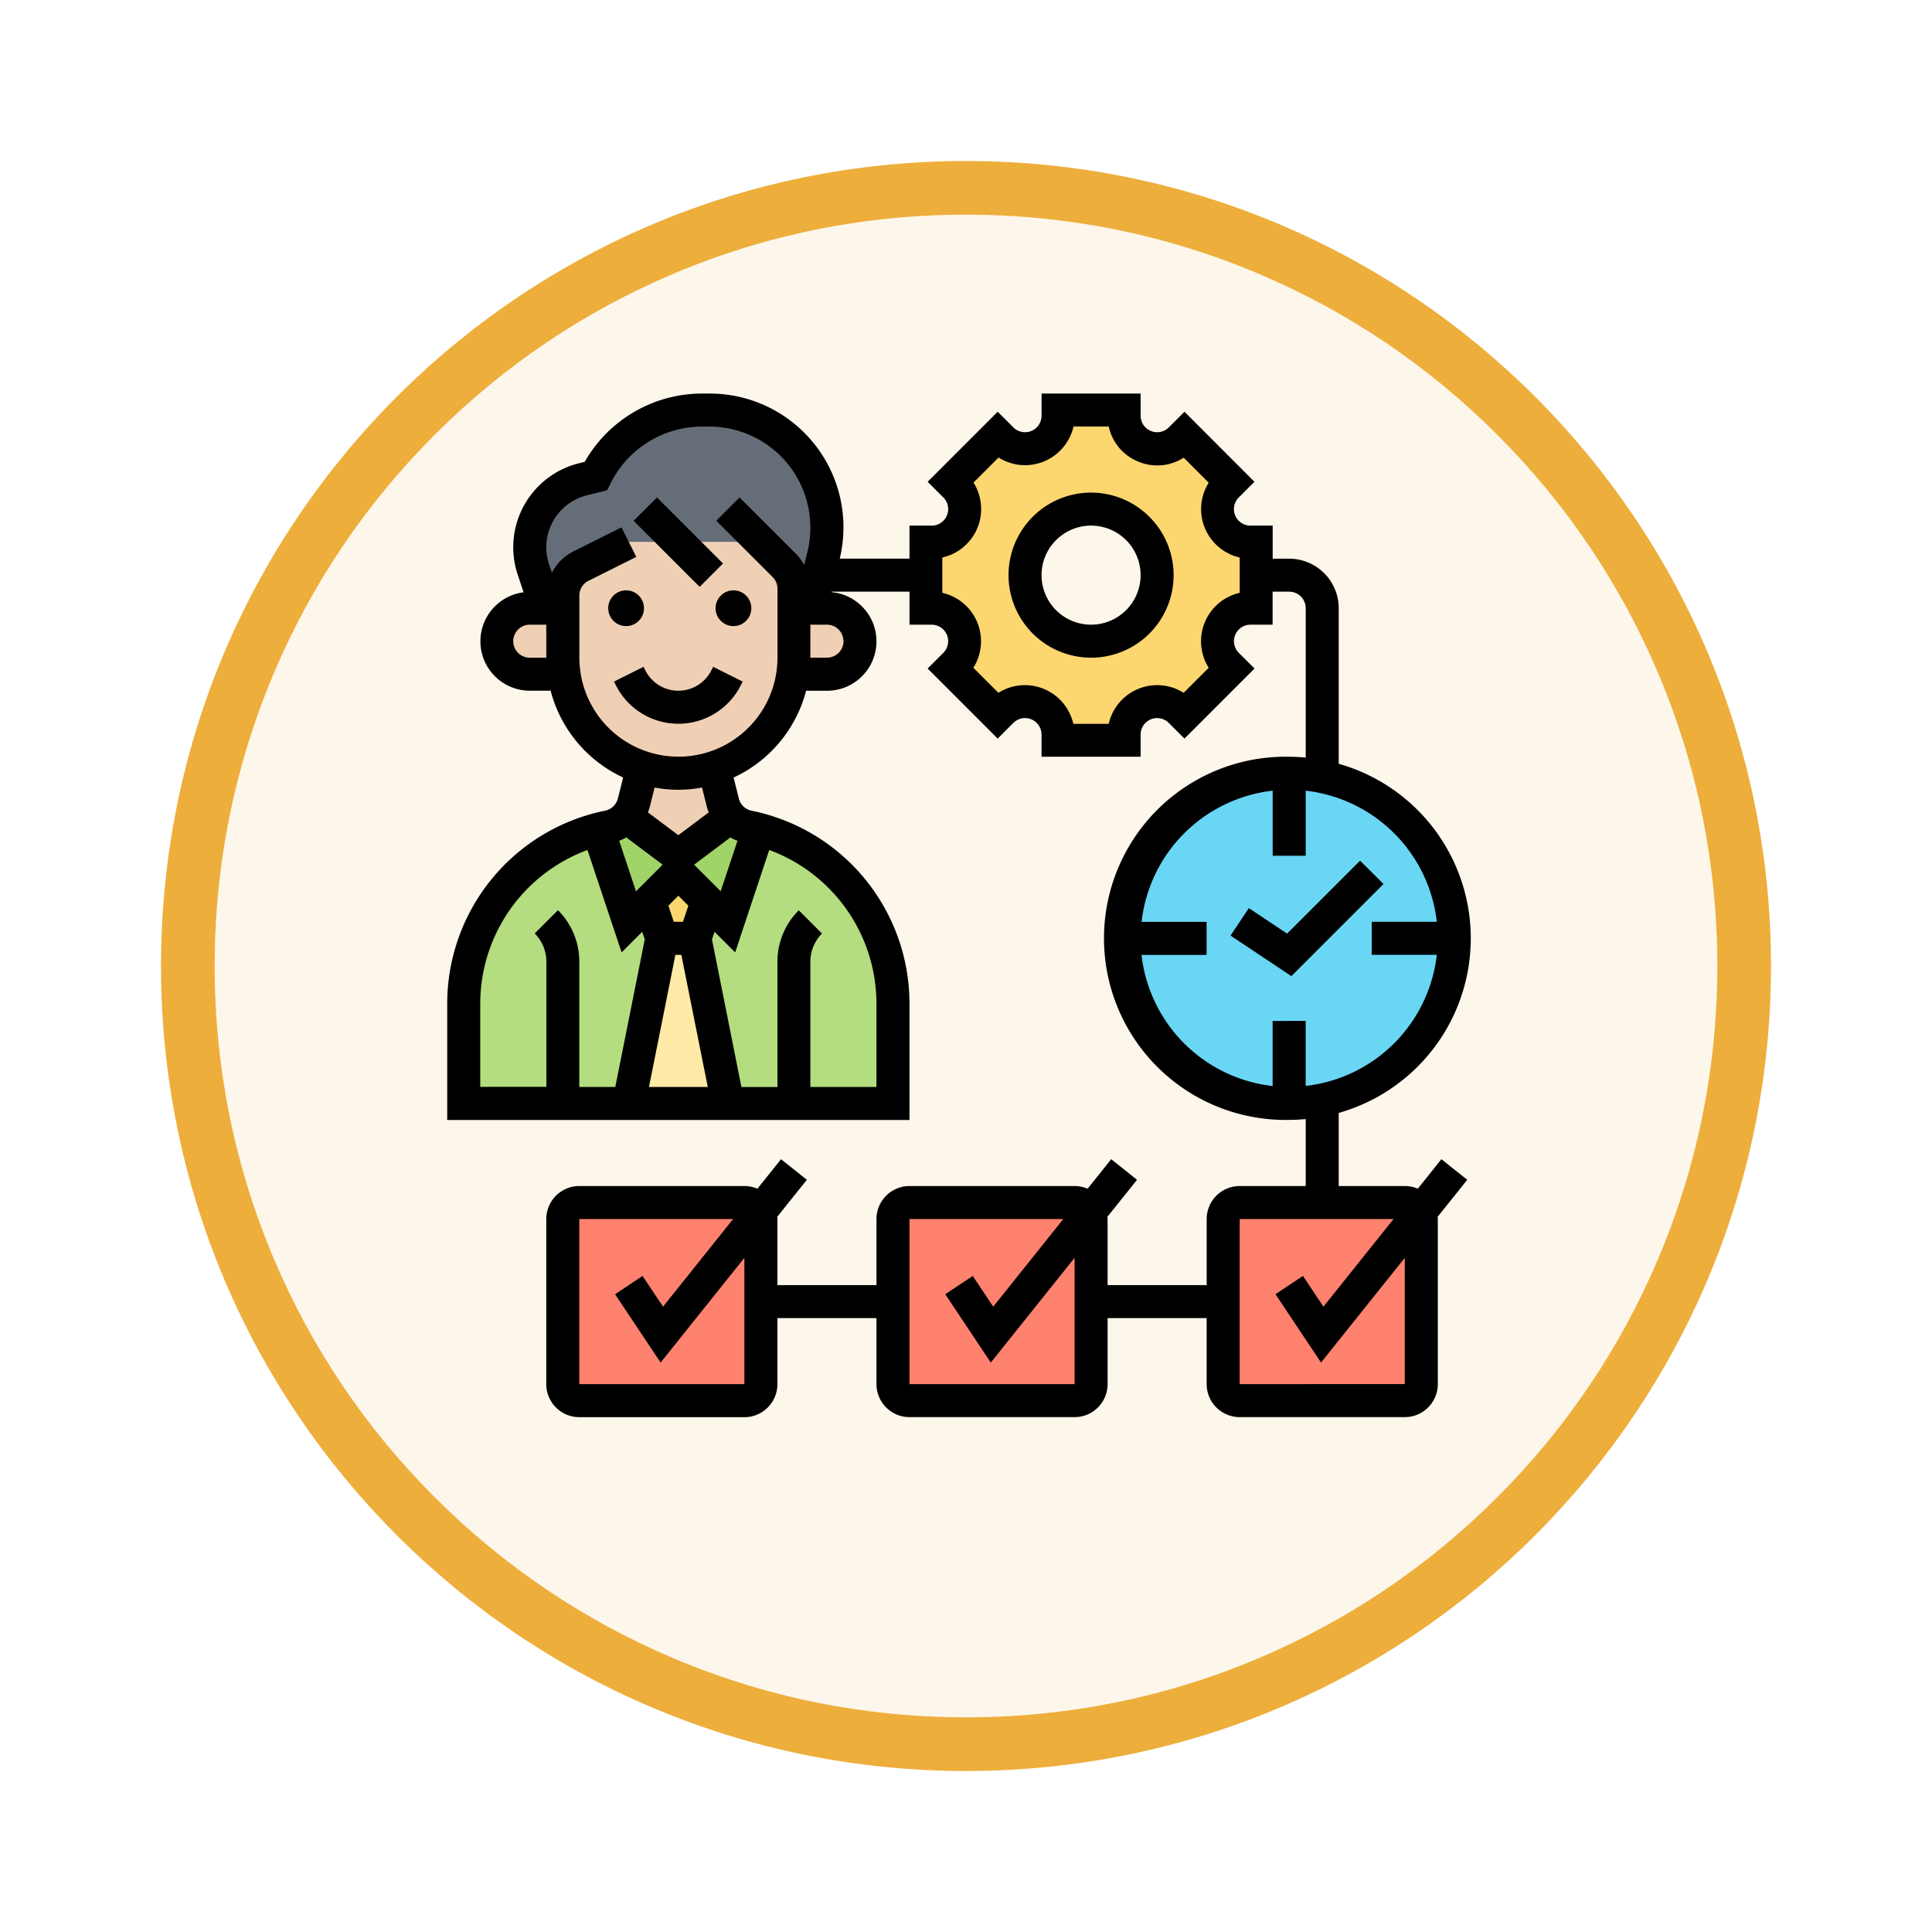 <svg xmlns="http://www.w3.org/2000/svg" xmlns:xlink="http://www.w3.org/1999/xlink" width="108" height="108" viewBox="0 0 108 108">
  <defs>
    <filter id="Trazado_982547" x="0" y="0" width="108" height="108" filterUnits="userSpaceOnUse">
      <feOffset dy="3" input="SourceAlpha"/>
      <feGaussianBlur stdDeviation="3" result="blur"/>
      <feFlood flood-opacity="0.161"/>
      <feComposite operator="in" in2="blur"/>
      <feComposite in="SourceGraphic"/>
    </filter>
  </defs>
  <g id="Grupo_1160973" data-name="Grupo 1160973" transform="translate(-150 -6949)">
    <g id="Grupo_1159290" data-name="Grupo 1159290" transform="translate(-16 5213)">
      <g id="Grupo_1154416" data-name="Grupo 1154416" transform="translate(175 1742)">
        <g id="Grupo_1153134" data-name="Grupo 1153134">
          <g id="Grupo_1149598" data-name="Grupo 1149598">
            <g id="Grupo_1148770" data-name="Grupo 1148770">
              <g id="Grupo_1146954" data-name="Grupo 1146954">
                <g transform="matrix(1, 0, 0, 1, -9, -6)" filter="url(#Trazado_982547)">
                  <g id="Trazado_982547-2" data-name="Trazado 982547" transform="translate(9 6)" fill="#fdf6ea">
                    <path d="M 45 88.5 C 39.127 88.5 33.43 87.35 28.068 85.082 C 22.889 82.891 18.236 79.755 14.241 75.759 C 10.245 71.764 7.109 67.111 4.918 61.932 C 2.65 56.57 1.5 50.873 1.5 45 C 1.5 39.127 2.65 33.43 4.918 28.068 C 7.109 22.889 10.245 18.236 14.241 14.241 C 18.236 10.245 22.889 7.109 28.068 4.918 C 33.43 2.65 39.127 1.5 45 1.5 C 50.873 1.5 56.57 2.65 61.932 4.918 C 67.111 7.109 71.764 10.245 75.759 14.241 C 79.755 18.236 82.891 22.889 85.082 28.068 C 87.35 33.43 88.5 39.127 88.5 45 C 88.5 50.873 87.35 56.57 85.082 61.932 C 82.891 67.111 79.755 71.764 75.759 75.759 C 71.764 79.755 67.111 82.891 61.932 85.082 C 56.57 87.35 50.873 88.5 45 88.5 Z" stroke="none"/>
                    <path d="M 45 3 C 39.329 3 33.829 4.11 28.653 6.299 C 23.652 8.415 19.16 11.443 15.302 15.302 C 11.443 19.16 8.415 23.652 6.299 28.653 C 4.11 33.829 3 39.329 3 45 C 3 50.671 4.11 56.171 6.299 61.347 C 8.415 66.348 11.443 70.84 15.302 74.698 C 19.16 78.557 23.652 81.585 28.653 83.701 C 33.829 85.89 39.329 87 45 87 C 50.671 87 56.171 85.89 61.347 83.701 C 66.348 81.585 70.84 78.557 74.698 74.698 C 78.557 70.84 81.585 66.348 83.701 61.347 C 85.89 56.171 87 50.671 87 45 C 87 39.329 85.89 33.829 83.701 28.653 C 81.585 23.652 78.557 19.16 74.698 15.302 C 70.84 11.443 66.348 8.415 61.347 6.299 C 56.171 4.11 50.671 3 45 3 M 45 0 C 69.853 0 90 20.147 90 45 C 90 69.853 69.853 90 45 90 C 20.147 90 0 69.853 0 45 C 0 20.147 20.147 0 45 0 Z" stroke="none" fill="#edae3b"/>
                  </g>
                </g>
              </g>
            </g>
          </g>
        </g>
      </g>
    </g>
    <g id="organizacion" transform="translate(174 6970)">
      <g id="Grupo_1160971" data-name="Grupo 1160971" transform="translate(1.923 1.923)">
        <g id="Grupo_1160956" data-name="Grupo 1160956" transform="translate(9.229 29.532)">
          <path id="Trazado_1013895" data-name="Trazado 1013895" d="M15.692,34l1.846,9.229H12L13.846,34Z" transform="translate(-12 -34)" fill="#ffeaa7"/>
        </g>
        <g id="Grupo_1160957" data-name="Grupo 1160957" transform="translate(10.382 25.841)">
          <path id="Trazado_1013896" data-name="Trazado 1013896" d="M16.48,31.615l-.692,2.076H13.942l-.692-2.076L14.865,30Z" transform="translate(-13.25 -30)" fill="#fcd770"/>
        </g>
        <g id="Grupo_1160958" data-name="Grupo 1160958" transform="translate(12.92 23.441)">
          <path id="Trazado_1013897" data-name="Trazado 1013897" d="M17.846,32.568,19.572,27.4a10.054,10.054,0,0,1,7.5,9.718v5.6H17.846L16,33.491l.692-2.076Z" transform="translate(-16 -27.4)" fill="#b4dd7f"/>
        </g>
        <g id="Grupo_1160959" data-name="Grupo 1160959" transform="translate(0 23.441)">
          <path id="Trazado_1013898" data-name="Trazado 1013898" d="M11.229,32.568l1.154-1.154.692,2.076L11.229,42.72H2v-5.6A10.057,10.057,0,0,1,9.5,27.4Z" transform="translate(-2 -27.4)" fill="#b4dd7f"/>
        </g>
        <g id="Grupo_1160960" data-name="Grupo 1160960" transform="translate(7.503 22.73)">
          <path id="Trazado_1013899" data-name="Trazado 1013899" d="M14.624,28.817l2.907-2.187a1.812,1.812,0,0,0,1.006.572q.291.055.581.138l-1.726,5.168-1.154-1.154L14.624,29.74l-1.615,1.615-1.154,1.154L10.13,27.341q.291-.083.581-.138a1.812,1.812,0,0,0,1.006-.572Z" transform="translate(-10.13 -26.63)" fill="#a0d468"/>
        </g>
        <g id="Grupo_1160961" data-name="Grupo 1160961" transform="translate(25.841 0)">
          <path id="Trazado_1013900" data-name="Trazado 1013900" d="M48.458,11.229v1.846h-.314a1.845,1.845,0,0,0-1.31,3.147l.231.231-2.612,2.612-.231-.231a1.845,1.845,0,0,0-3.147,1.31v.314H37.383v-.314a1.845,1.845,0,0,0-3.147-1.31l-.231.231-2.612-2.612.231-.231a1.845,1.845,0,0,0-1.31-3.147H30V9.383h.314a1.845,1.845,0,0,0,1.31-3.147l-.231-.231,2.612-2.612.231.231a1.845,1.845,0,0,0,3.147-1.31V2h3.691v.314a1.845,1.845,0,0,0,3.147,1.31l.231-.231,2.612,2.612-.231.231a1.845,1.845,0,0,0,1.31,3.147h.314Zm-5.537,0a3.692,3.692,0,1,0-3.692,3.692A3.69,3.69,0,0,0,42.92,11.229Z" transform="translate(-30 -2)" fill="#fcd770"/>
        </g>
        <g id="Grupo_1160962" data-name="Grupo 1160962" transform="translate(36.915 20.303)">
          <ellipse id="Elipse_11817" data-name="Elipse 11817" cx="9" cy="9.5" rx="9" ry="9.5" transform="translate(0.162 -0.226)" fill="#69d6f4"/>
        </g>
        <g id="Grupo_1160963" data-name="Grupo 1160963" transform="translate(42.452 44.298)">
          <path id="Trazado_1013901" data-name="Trazado 1013901" d="M59,50.563a.929.929,0,0,1,.074.36v9.229a.926.926,0,0,1-.923.923H48.923A.926.926,0,0,1,48,60.152V50.923A.926.926,0,0,1,48.923,50h9.229a.938.938,0,0,1,.849.554Z" transform="translate(-48 -50)" fill="#ff826e"/>
        </g>
        <g id="Grupo_1160964" data-name="Grupo 1160964" transform="translate(23.995 44.298)">
          <path id="Trazado_1013902" data-name="Trazado 1013902" d="M39,50.563a.929.929,0,0,1,.074.36v9.229a.926.926,0,0,1-.923.923H28.923A.926.926,0,0,1,28,60.152V50.923A.926.926,0,0,1,28.923,50h9.229a.938.938,0,0,1,.849.554Z" transform="translate(-28 -50)" fill="#ff826e"/>
        </g>
        <g id="Grupo_1160965" data-name="Grupo 1160965" transform="translate(5.537 44.298)">
          <path id="Trazado_1013903" data-name="Trazado 1013903" d="M19,50.563a.929.929,0,0,1,.074.36v9.229a.926.926,0,0,1-.923.923H8.923A.926.926,0,0,1,8,60.152V50.923A.926.926,0,0,1,8.923,50h9.229a.938.938,0,0,1,.849.554Z" transform="translate(-8 -50)" fill="#ff826e"/>
        </g>
        <g id="Grupo_1160966" data-name="Grupo 1160966" transform="translate(3.692)">
          <path id="Trazado_1013904" data-name="Trazado 1013904" d="M14.306,9.383H11.537L8.87,10.721a1.846,1.846,0,0,0-1.024,1.652v.7H6.923L6.2,10.906A3.737,3.737,0,0,1,6,9.669,3.911,3.911,0,0,1,8.962,5.876l.729-.185A6.814,6.814,0,0,1,12.156,3a6.684,6.684,0,0,1,3.507-1h.378a6.582,6.582,0,0,1,6.377,8.167l-.268,1.061-.461,1.846h-.923v-1.08a1.851,1.851,0,0,0-.544-1.31l-1.3-1.3Z" transform="translate(-6 -2)" fill="#656d78"/>
        </g>
        <g id="Grupo_1160967" data-name="Grupo 1160967" transform="translate(18.384 11.075)">
          <path id="Trazado_1013905" data-name="Trazado 1013905" d="M25.141,17.147a1.8,1.8,0,0,1-1.3.544H21.994l-.074-.009a4.951,4.951,0,0,0,.074-.914V14H23.84a1.851,1.851,0,0,1,1.846,1.846A1.8,1.8,0,0,1,25.141,17.147Z" transform="translate(-21.92 -14)" fill="#f0d0b4"/>
        </g>
        <g id="Grupo_1160968" data-name="Grupo 1160968" transform="translate(9.09 19.989)">
          <path id="Trazado_1013906" data-name="Trazado 1013906" d="M17.664,26.4l-2.907,2.187L11.85,26.4a1.792,1.792,0,0,0,.425-.794l.489-1.947a6.489,6.489,0,0,0,3.987,0l.489,1.947a1.792,1.792,0,0,0,.425.794Z" transform="translate(-11.85 -23.66)" fill="#f0d0b4"/>
        </g>
        <g id="Grupo_1160969" data-name="Grupo 1160969" transform="translate(5.537 7.383)">
          <path id="Trazado_1013907" data-name="Trazado 1013907" d="M14.46,10h4.614l1.3,1.3a1.851,1.851,0,0,1,.544,1.31V16.46a4.951,4.951,0,0,1-.074.914A6.453,6.453,0,0,1,9.892,21.028a6.369,6.369,0,0,1-1.818-3.655A4.951,4.951,0,0,1,8,16.46V12.99a1.846,1.846,0,0,1,1.024-1.652L11.692,10Z" transform="translate(-8 -10)" fill="#f0d0b4"/>
        </g>
        <g id="Grupo_1160970" data-name="Grupo 1160970" transform="translate(1.846 11.075)">
          <path id="Trazado_1013908" data-name="Trazado 1013908" d="M7.692,16.769a4.951,4.951,0,0,0,.074.914l-.074.009H5.846A1.859,1.859,0,0,1,4,15.846,1.851,1.851,0,0,1,5.846,14H7.692Z" transform="translate(-4 -14)" fill="#f0d0b4"/>
        </g>
      </g>
      <g id="Grupo_1160972" data-name="Grupo 1160972" transform="translate(1 1)">
        <circle id="Elipse_11818" data-name="Elipse 11818" cx="1" cy="1" r="1" transform="translate(9 11)"/>
        <circle id="Elipse_11819" data-name="Elipse 11819" cx="1" cy="1" r="1" transform="translate(15 11)"/>
        <path id="Trazado_1013909" data-name="Trazado 1013909" d="M16.545,17.748a2.064,2.064,0,0,1-3.692,0l-.1-.195-1.651.826.1.194a3.909,3.909,0,0,0,6.994,0l.1-.195-1.651-.826Z" transform="translate(-1.779 -2.277)"/>
        <path id="Trazado_1013910" data-name="Trazado 1013910" d="M0,0H1.846V5.221H0Z" transform="translate(10.42 7.114) rotate(-45)"/>
        <path id="Trazado_1013911" data-name="Trazado 1013911" d="M56.575,43.8l-1.32,1.65a1.845,1.845,0,0,0-.728-.15H50.835V41.213a10.141,10.141,0,0,0,0-19.517V13a2.772,2.772,0,0,0-2.769-2.769h-.923V8.383H45.9a.923.923,0,0,1-.654-1.574l.879-.877L42.214,2.016l-.878.876a.923.923,0,0,1-1.575-.652V1H34.224V2.239a.923.923,0,0,1-1.576.652l-.877-.875L27.856,5.932l.878.876a.923.923,0,0,1-.653,1.575H26.841v1.846h-3.9A7.475,7.475,0,0,0,15.652,1h-.374A7.555,7.555,0,0,0,8.686,4.818L8.356,4.9a4.835,4.835,0,0,0-3.416,6.223l.329.987a2.761,2.761,0,0,0,.345,5.5H6.78a7.4,7.4,0,0,0,4.053,4.852l-.293,1.174a.927.927,0,0,1-.714.681A11.008,11.008,0,0,0,1,35.085v6.522H26.841V35.085a11.007,11.007,0,0,0-8.825-10.765.926.926,0,0,1-.714-.681l-.293-1.174a7.406,7.406,0,0,0,4.053-4.852h1.166a2.761,2.761,0,0,0,.252-5.511l.006-.027h4.356V13.92H28.08a.923.923,0,0,1,.654,1.574l-.879.877,3.915,3.916.878-.876a.923.923,0,0,1,1.575.652V21.3h5.537V20.064a.923.923,0,0,1,1.576-.652l.877.875,3.915-3.916-.878-.876A.923.923,0,0,1,45.9,13.92h1.239V12.075h.923A.924.924,0,0,1,48.99,13V21.35c-.3-.028-.611-.047-.923-.047a10.152,10.152,0,1,0,0,20.3c.312,0,.618-.019.923-.047V45.3H45.3a1.848,1.848,0,0,0-1.846,1.846v3.692H37.915V47.144c0-.042-.009-.08-.012-.122l1.657-2.07L38.117,43.8l-1.32,1.65a1.845,1.845,0,0,0-.728-.15H26.841a1.848,1.848,0,0,0-1.846,1.846v3.692H19.458V47.144c0-.042-.009-.08-.012-.122l1.657-2.07L19.66,43.8l-1.32,1.65a1.845,1.845,0,0,0-.728-.15H8.383a1.848,1.848,0,0,0-1.846,1.846v9.229a1.848,1.848,0,0,0,1.846,1.846h9.229a1.848,1.848,0,0,0,1.846-1.846V52.681h5.537v3.691a1.848,1.848,0,0,0,1.846,1.846h9.229a1.848,1.848,0,0,0,1.846-1.846V52.681h5.537v3.691A1.848,1.848,0,0,0,45.3,58.218h9.229a1.848,1.848,0,0,0,1.846-1.846V47.144c0-.042-.009-.08-.012-.122l1.657-2.07ZM6.537,15.766H5.614a.923.923,0,0,1,0-1.846h.923Zm4.476,10.047,2.029,1.523-1.489,1.488L10.614,26a2.784,2.784,0,0,0,.4-.19Zm2.907-.126-1.7-1.274a2.835,2.835,0,0,0,.108-.328l.266-1.062a7.054,7.054,0,0,0,2.65,0l.266,1.062a2.682,2.682,0,0,0,.108.329Zm.559,3.941-.3.9h-.516l-.3-.9.56-.559ZM10.395,39.761H8.383v-7A4.046,4.046,0,0,0,7.19,29.88l-1.3,1.3a2.214,2.214,0,0,1,.652,1.575v7H2.846V35.085a9.161,9.161,0,0,1,5.994-8.57l1.909,5.726L11.9,31.088l.142.427Zm1.883,0,1.477-7.383h.333l1.477,7.383ZM19,26.515a9.159,9.159,0,0,1,5.994,8.57v4.676H21.3v-7a2.213,2.213,0,0,1,.652-1.575l-1.3-1.3a4.046,4.046,0,0,0-1.193,2.88v7H17.446L15.8,31.514l.142-.427,1.154,1.154ZM17.226,26l-.94,2.82L14.8,27.336l2.03-1.523a2.869,2.869,0,0,0,.4.19Zm3.727-15.41a2.778,2.778,0,0,0-.461-.635L17.341,6.808l-1.3,1.3,3.151,3.151a.919.919,0,0,1,.27.653v3.849a5.537,5.537,0,0,1-11.075,0V12.292a.917.917,0,0,1,.51-.825l2.672-1.335-.826-1.651L8.067,9.816a2.751,2.751,0,0,0-1.216,1.2l-.161-.482A2.992,2.992,0,0,1,8.8,6.691l1.138-.285.19-.379a5.725,5.725,0,0,1,5.148-3.181h.374a5.65,5.65,0,0,1,5.482,7.021Zm2.2,4.25a.924.924,0,0,1-.923.923H21.3V13.92h.923A.924.924,0,0,1,23.149,14.843Zm22.149-2.7a2.776,2.776,0,0,0-1.735,4.189l-1.4,1.4a2.776,2.776,0,0,0-4.189,1.735H36a2.776,2.776,0,0,0-4.189-1.735l-1.4-1.4a2.776,2.776,0,0,0-1.735-4.189V10.164A2.776,2.776,0,0,0,30.42,5.975l1.4-1.4a2.777,2.777,0,0,0,4.19-1.734H37.98A2.721,2.721,0,0,0,39.624,4.8a2.717,2.717,0,0,0,2.544-.217l1.4,1.4A2.776,2.776,0,0,0,45.3,10.165v1.973ZM8.383,56.373V47.144h8.6l-3.919,4.9-1.145-1.718-1.536,1.023,2.546,3.819,4.682-5.853,0,7.059Zm18.458,0V47.144h8.6l-3.919,4.9-1.145-1.718-1.536,1.023,2.546,3.819,4.682-5.853,0,7.059Zm20.3-20.3v3.637a8.316,8.316,0,0,1-7.329-7.329h3.637V30.532H39.815A8.317,8.317,0,0,1,47.144,23.2v3.637H48.99V23.2a8.317,8.317,0,0,1,7.329,7.329H52.681v1.846h3.637a8.316,8.316,0,0,1-7.329,7.329V36.069ZM45.3,56.373V47.144h8.6l-3.919,4.9-1.145-1.718L47.3,51.347l2.546,3.819,4.682-5.853,0,7.059Z" transform="translate(-1 -1)"/>
        <path id="Trazado_1013912" data-name="Trazado 1013912" d="M55.688,29.293l-4.079,4.079-2.139-1.426-1.024,1.536,3.4,2.266,5.15-5.15Z" transform="translate(-4.659 -3.182)"/>
        <path id="Trazado_1013913" data-name="Trazado 1013913" d="M39.614,7a4.614,4.614,0,1,0,4.614,4.614A4.62,4.62,0,0,0,39.614,7Zm0,7.383a2.769,2.769,0,1,1,2.769-2.769A2.772,2.772,0,0,1,39.614,14.383Z" transform="translate(-3.622 -1.463)"/>
      </g>
    </g>
  </g>
</svg>

